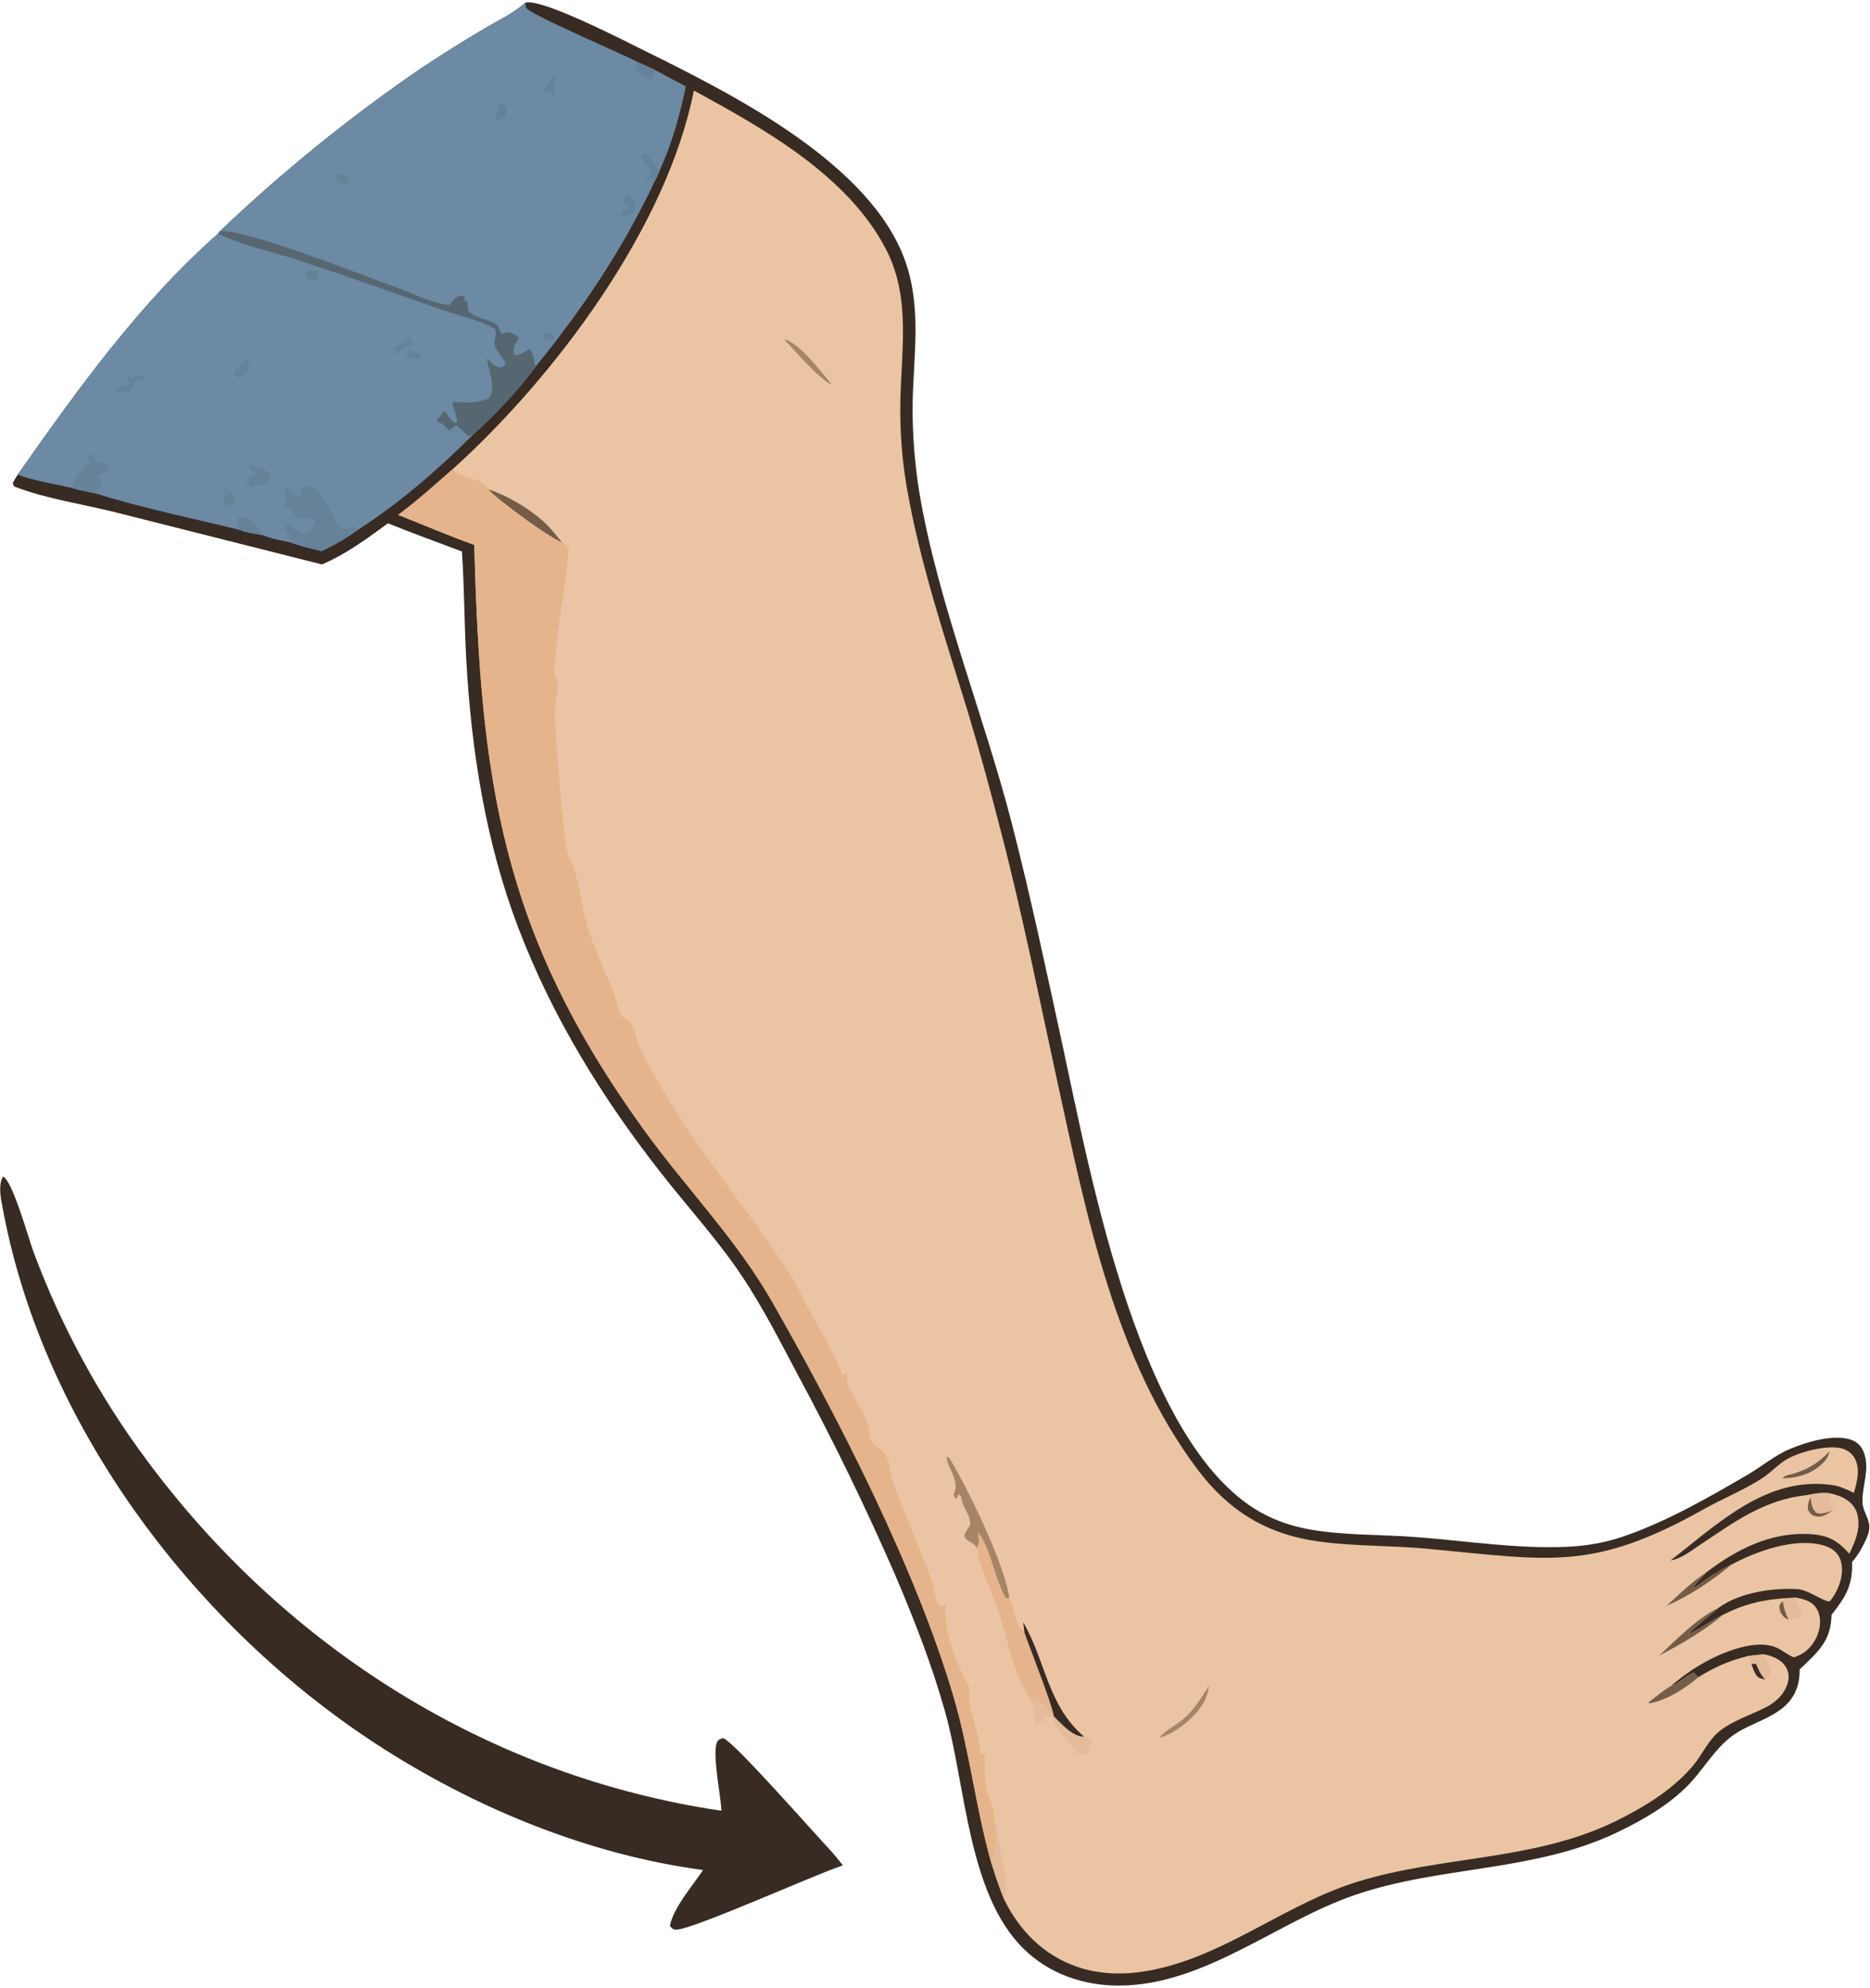 <svg width="541" height="575" viewBox="0 0 541 575" fill="none" xmlns="http://www.w3.org/2000/svg">
<path d="M151.975 0.801C156.456 -0.712 180.914 11.923 186.552 14.711C211.774 27.18 252.16 47.291 262.013 75.868C266.69 89.431 264.23 103.157 264.022 117.094C263.961 125.591 264.615 134.079 265.978 142.466C271.201 173.773 284.597 206.673 292.676 237.956C298.239 259.497 302.856 281.401 307.573 303.142C315.546 339.891 330.061 420.063 366.273 438.24C370.49 440.356 374.995 441.708 379.642 442.477C389.412 444.094 399.623 443.804 409.503 444.547C424.135 445.646 438.659 448.01 453.38 447.368C458.981 447.124 464.324 446.194 469.641 444.385C481.882 440.22 494.516 433.012 505.651 426.486C509.763 424.077 513.465 420.896 517.888 419.051C522.601 417.085 531.053 414.452 536.053 416.627C537.708 417.347 538.754 418.703 539.327 420.385C540.978 425.232 538.662 429.744 538.818 434.539C538.904 437.168 541.123 439.577 540.78 442.238C540.531 444.159 539.441 446.181 538.532 447.871C537.761 449.301 536.83 450.544 535.8 451.794C536.077 458.395 533.93 461.946 529.879 467.023C529.736 473.305 527.262 476.522 522.842 480.747C522.111 481.444 521.374 482.137 520.633 482.823C520.725 486.599 519.693 490.017 517.031 492.779C512.679 497.295 505.71 498.492 500.74 502.366C496.425 505.73 493.489 510.502 489.948 514.615C484.221 521.268 475.759 526.175 467.903 529.94C443.721 541.528 416.821 539.532 391.889 548.104C369.333 555.859 348.573 574.1 323.92 574.281C313.598 574.356 303.451 570.892 296.047 563.554C280.018 547.668 279.406 516.52 273.52 495.436C269.665 481.626 264.54 468.545 258.918 455.38C250.448 435.955 241.178 416.888 231.132 398.228C225.892 388.375 220.802 378.258 214.587 368.976C207.683 358.665 199.123 349.298 191.46 339.539C174.354 317.753 159.936 294.453 150.016 268.52C140.524 243.704 136.357 217.204 134.895 190.794C134.318 180.382 134.336 169.89 133.639 159.501C126.514 156.799 119.299 154.223 112.245 151.346C106.247 155.71 99.994 160.389 93.115 163.242L33.236 148.128C23.783 145.777 13.117 144.22 4.119 140.701L3.66 139.766C4.124 138.933 4.575 138.095 5.105 137.302C22.345 112.789 40.454 87.497 63.105 67.569L63.564 66.926C81.667 49.678 101.128 33.915 121.759 19.791C127.809 15.763 133.969 11.903 140.232 8.215C144.052 5.938 148.677 3.772 151.975 0.801Z" fill="#382B23"/>
<path d="M63.564 66.926C69.632 65.637 106.848 80.335 115.667 83.539C119.966 85.1 125.658 87.966 130.164 88.204C130.534 87.645 130.908 87.027 131.362 86.534C132.261 85.56 132.907 85.622 134.123 85.559L134.466 86.926L135.273 87.334C135.174 88.378 135.307 89.006 135.583 89.994C137.343 91.883 140.084 92.133 142.375 93.147C143.838 93.794 144.339 94.702 144.899 96.154C144.953 96.295 145.001 96.438 145.054 96.58C145.587 96.402 146.157 96.216 146.721 96.187C148.164 96.112 149.165 96.833 150.189 97.742C150.102 97.89 150.027 98.045 149.929 98.186C149.474 98.847 149.68 98.315 149.222 99.199C148.556 100.485 148.207 101.35 148.718 102.674C150.68 102.744 151.51 101.933 153.149 100.934C154.374 102.132 154.5 104.451 154.89 106.126C149.859 113.028 143.134 120.103 136.759 125.826C126.706 135.832 115.736 145.377 103.804 153.069C100.369 155.601 96.894 157.547 93.06 159.401C90.013 158.652 86.912 157.993 83.978 156.866C81.232 156.316 78.511 155.834 75.912 154.751C73.681 154.355 71.353 154.091 69.243 153.244C55.539 149.877 41.236 146.953 27.786 142.754C25.515 142.24 23.119 141.844 20.898 141.163C15.762 139.947 10.041 139.108 5.105 137.302C22.345 112.789 40.454 87.497 63.105 67.569L63.564 66.926Z" fill="#6C8AA3"/>
<path d="M63.564 66.926C69.632 65.637 106.848 80.335 115.667 83.539C119.966 85.1 125.658 87.966 130.164 88.204C130.534 87.645 130.908 87.027 131.362 86.534C132.261 85.56 132.907 85.622 134.123 85.559L134.466 86.926L135.273 87.334C135.174 88.378 135.307 89.006 135.583 89.994C137.343 91.883 140.084 92.133 142.375 93.147C143.838 93.794 144.339 94.702 144.899 96.154C144.953 96.295 145.001 96.438 145.054 96.58C145.587 96.402 146.157 96.216 146.721 96.187C148.164 96.112 149.165 96.833 150.189 97.742C150.102 97.89 150.027 98.045 149.929 98.186C149.474 98.847 149.68 98.315 149.222 99.199C148.556 100.485 148.207 101.35 148.718 102.674C150.68 102.744 151.51 101.933 153.149 100.934C154.374 102.132 154.5 104.451 154.89 106.126C149.859 113.028 143.134 120.103 136.759 125.826L135.415 126.093C134.286 125.054 133.177 123.964 131.975 123.007C131.301 123.511 130.632 124.013 129.979 124.545C128.663 123.203 128.048 122.36 126.21 121.806C126.939 120.911 127.598 120.019 128.227 119.051L128.863 119.06C129.635 120.239 130.372 121.768 131.677 122.395L132.291 121.978C132.067 120.127 131.425 118.452 130.803 116.708L131.361 116.179L132.072 116.257C135.186 116.585 138.187 116.543 141.13 115.349C142.2 114.134 142.399 113.29 142.366 111.643C142.313 108.99 141.21 106.176 140.839 103.52L141.27 103.978C142.37 105.139 143.057 105.916 144.679 106.28L145.941 105.726L146.248 104.802C145.398 103.531 142.8 100.419 142.952 99.007C142.964 98.892 143.215 97.985 143.234 97.913C143.528 96.789 143.5 96.258 143.197 95.151C139.124 92.647 132.812 91.338 128.21 89.737C114.354 84.799 100.453 79.988 86.509 75.305C80.091 73.201 68.588 70.554 63.105 67.569L63.564 66.926Z" fill="#576771"/>
<path d="M83.978 156.866C84.09 154.846 82.189 153.527 82.644 151.411C84.202 151.412 86.355 153.711 87.621 154.714L88.274 153.755L89.621 153.667C90.042 152.637 90.65 151.866 91.324 150.997L90.726 150.107C89.215 149.563 87.591 149.88 86.019 150.014C85.013 148.567 84.191 147.436 82.686 146.443C82.573 146.368 82.458 146.299 82.344 146.227C83.714 143.936 81.698 143.326 82.552 140.877C84.046 141.199 85.388 142.922 86.463 143.975L86.903 143.763L87.355 141.183C87.754 140.847 88.011 140.404 88.554 140.467C91.397 140.794 92.587 143.038 94.249 145.008C95.648 146.666 97.381 152.933 99.645 152.917C101.788 152.902 101.644 152.05 103.804 153.069C100.369 155.601 96.894 157.547 93.06 159.401C90.013 158.652 86.912 157.993 83.978 156.866Z" fill="#658299"/>
<path d="M20.898 141.163C21.328 138.529 23.845 135.347 25.824 133.571C25.925 133.48 26.029 133.393 26.131 133.304C25.68 132.603 25.513 132.363 25.4 131.514L26.568 131.341L27.702 133.32C29.097 133.683 30.251 134.015 31.49 134.762L31.527 135.692C30.067 137.376 29.437 136.575 28.38 137.619C29.068 138.369 29.353 138.752 29.617 139.771C28.827 140.639 28.318 141.351 27.896 142.454C27.859 142.553 27.823 142.654 27.786 142.754C25.515 142.24 23.119 141.844 20.898 141.163Z" fill="#658299"/>
<path d="M69.243 153.244C68.858 152.188 68.643 151.337 68.519 150.221L69.104 149.518C69.887 149.457 70.393 149.459 71.116 149.816C73.2 150.842 75.226 152.55 75.912 154.751C73.681 154.355 71.353 154.091 69.243 153.244Z" fill="#658299"/>
<path d="M78.045 136.493C78.136 137.537 78.319 137.826 77.705 138.677C76.801 139.93 75.975 140.244 74.473 140.433C73.252 140.587 72.184 140.937 71.182 140.16L72.17 139.564C71.513 138.867 71.48 138.907 71.468 137.957C72.511 137.84 73.257 137.981 74.032 137.229C73.309 136.533 72.544 135.898 72.083 134.991L72.76 134.428C73.492 134.95 74.01 135.268 74.887 135.486C75.971 135.756 76.996 136.114 78.045 136.493Z" fill="#658299"/>
<path d="M41.451 108.281C41.46 108.935 41.315 109.432 41.155 110.062L39.686 109.514C39.041 110.71 38.377 111.895 37.693 113.069C36.015 113.673 34.886 113.335 33.238 112.919C34.486 111.498 36.379 112.337 37.664 110.757L36.375 109.482L36.713 109.002C38.273 108.981 39.583 108.887 41.078 108.407C41.203 108.367 41.327 108.323 41.451 108.281Z" fill="#658299"/>
<path d="M71.638 103.229C71.672 103.758 71.686 104.312 71.754 104.838C71.884 105.845 71.956 106.549 71.82 107.565C70.83 108.338 69.935 108.872 68.774 109.348L67.155 107.931C68.137 107.128 69.248 106.339 69.928 105.253C70.422 104.467 70.98 103.88 71.638 103.229Z" fill="#658299"/>
<path d="M68.104 143.403C68.145 143.871 67.752 144.778 67.498 145.167C66.906 146.077 66.32 146.175 65.316 146.29C64.561 145.017 64.895 144.684 65.216 143.282L65.391 142.685C64.756 142.222 64.845 141.901 64.653 141.164C65.862 141.847 66.974 142.599 68.104 143.403Z" fill="#658299"/>
<path d="M119.062 97.441C119.104 97.765 119.184 98.235 119.127 98.553C118.865 100.008 117.612 100.247 116.441 100.847C116.062 101.565 115.636 101.801 114.956 102.218C114.346 101.613 114.198 101.479 113.966 100.662C115.644 99.556 117.342 98.482 119.062 97.441Z" fill="#658299"/>
<path d="M92.139 78.254C92.105 79.493 92.167 79.903 91.512 80.988L89.545 80.984C88.652 80.272 88.47 80.13 88.056 79.077C89.133 78.178 90.793 78.328 92.139 78.254Z" fill="#658299"/>
<path d="M122.019 102.09L121.159 103.676C119.911 103.6 118.806 103.709 117.571 103.888C117.741 102.714 117.917 101.969 118.558 100.964C120.064 101.957 120.245 102.183 122.019 102.09Z" fill="#658299"/>
<path d="M189.333 20.157L198.436 24.99C196.626 33.496 194.449 41.45 190.819 49.381C190.464 50.203 190.153 51.124 189.688 51.886C180.456 71.577 168.635 89.314 154.89 106.126C154.5 104.451 154.374 102.132 153.149 100.934C151.51 101.933 150.68 102.744 148.718 102.674C148.207 101.35 148.556 100.485 149.222 99.199C149.68 98.315 149.474 98.847 149.929 98.186C150.027 98.045 150.102 97.89 150.189 97.742C149.165 96.833 148.164 96.112 146.721 96.187C146.157 96.216 145.587 96.402 145.054 96.58C145.001 96.438 144.953 96.295 144.899 96.154C144.339 94.702 143.838 93.794 142.375 93.147C140.084 92.133 137.343 91.883 135.583 89.994C135.307 89.006 135.174 88.378 135.273 87.334L134.466 86.926L134.123 85.559C132.907 85.622 132.261 85.56 131.362 86.534C130.908 87.027 130.534 87.645 130.164 88.204C125.658 87.966 119.966 85.1 115.667 83.539C106.848 80.335 69.632 65.637 63.564 66.926C81.667 49.678 101.128 33.915 121.759 19.791C127.809 15.763 133.969 11.903 140.232 8.215C144.052 5.938 148.677 3.772 151.975 0.801C152.028 1.244 152.067 1.825 152.244 2.249C153.01 4.083 180.274 15.702 184.251 17.827L189.333 20.157Z" fill="#6C8AA3"/>
<path d="M189.688 51.885C188.533 51.543 187.869 51.867 186.713 52.151L186.534 51.537C187.225 51.333 187.708 51.171 188.281 50.728C188.32 48.429 186.109 47.257 185.668 45.025L186.508 44.088C188.219 45.268 188.957 47.587 190.514 49.094C190.614 49.191 190.717 49.284 190.818 49.38C190.463 50.201 190.152 51.123 189.688 51.885Z" fill="#658299"/>
<path d="M184.251 17.827L189.333 20.157L189.092 22.348L188.13 23.037C185.97 22.549 185.044 21.487 183.64 19.787C183.815 19.12 183.951 18.45 184.251 17.827Z" fill="#658299"/>
<path d="M181.354 55.643C182.244 56.493 183.381 57.573 183.684 58.815C184.011 60.158 183.801 60.761 183.078 61.861C181.931 62.23 180.991 62.536 179.778 62.498L180.31 61.097L182.124 60.631L182.372 60.125L180.384 58.908C180.068 57.353 180.588 56.989 181.354 55.643Z" fill="#658299"/>
<path d="M145.864 29.762C146.069 30.078 146.539 30.695 146.635 31.091C146.934 32.319 146.344 33.049 145.827 34.1C144.507 34.833 144.366 34.823 142.861 34.632C142.916 34.479 142.947 34.315 143.026 34.174C143.75 32.894 144.024 32.365 144.259 30.834L144.331 30.335L145.864 29.762Z" fill="#658299"/>
<path d="M160.671 21.257C160.749 22.005 160.777 21.753 160.677 22.38C160.419 24.01 160.384 25.486 160.413 27.128L159.801 27.568L158.606 26.417L157.228 27.206L156.834 26.801C158.091 24.938 159.37 23.09 160.671 21.257Z" fill="#658299"/>
<path d="M100.07 50.544C100.549 51.662 100.735 51.949 100.586 53.191L99.548 53.338L97.825 52.041L97.372 52.139L96.787 51.275L97.449 50.454L100.07 50.544Z" fill="#658299"/>
<path d="M160.221 96.661C160.467 97.41 160.231 97.594 159.965 98.311L157.729 98.978L157.126 96.775L157.519 96.185L160.221 96.661Z" fill="#658299"/>
<path d="M200.733 26.184C221.051 37.233 245.512 50.885 256.456 72.365C263.646 86.476 260.639 101.866 260.468 116.934C260.355 124.875 260.962 132.811 262.279 140.644C266.143 163.07 273.452 184.506 280.101 206.2C283.359 217.126 286.404 228.114 289.232 239.159C295.657 263.651 300.612 288.671 306.023 313.408C314.356 351.494 322.558 393.264 346.493 425.053C355.479 436.988 366.546 443.759 381.328 445.81C391.762 447.257 402.496 446.959 412.997 447.942C448.734 451.292 460.779 454.508 492.963 436.467C498.44 433.396 504.531 430.961 509.774 427.556C511.926 426.159 513.736 424.287 515.801 422.777C519.413 420.138 528.023 417.878 532.482 418.84C534.203 419.211 535.722 420.217 536.579 421.775C538.259 424.828 537.263 428.665 536.329 431.774C536.222 431.723 536.117 431.669 536.01 431.619L535.475 431.37C533.641 430.497 531.963 429.764 529.932 429.484C510.971 426.872 496.886 440.857 483.269 451.332C486.353 450.801 488.858 448.784 491.409 447.09C501.717 440.25 510.079 433.792 522.867 432.394C525.087 431.997 527.096 431.601 529.355 431.909C532.067 432.454 534.831 433.537 536.445 435.933C537.85 438.02 537.883 441.005 537.34 443.399C536.879 445.427 535.91 447.49 535.024 449.371C531.471 445.416 528.718 443.951 523.353 443.683C512.052 443.119 502.13 448.261 493.465 454.917C492.732 456.037 491.773 456.704 490.912 457.689C490.556 458.097 489.971 458.851 489.996 459.379C493.276 457.006 496.931 454.366 500.598 452.659C500.716 452.604 500.835 452.553 500.953 452.5C508.153 448.629 519.767 444.425 527.974 447.099C529.705 447.662 531.227 448.663 532.084 450.312C533.339 452.723 533.004 455.862 532.089 458.345C531.423 460.156 530.612 461.671 529.346 463.134C527.504 463.32 523.313 459.815 519.991 459.614C512.735 459.175 503.208 460.617 497.2 465.017C494.199 467.567 490.997 470.041 488.227 472.838C491.745 471.188 494.77 468.844 498.214 467.158C498.307 467.112 498.401 467.068 498.495 467.024C503.924 464.191 509.415 462.773 515.5 462.327L519.748 462.066C522.007 462.581 524.153 463.067 525.513 465.158C526.673 466.943 526.742 469.397 526.269 471.414C525.646 474.078 523.834 476.766 521.5 478.218C520.745 478.687 519.838 479.022 519.016 479.347C517.036 478.621 515.575 477.156 513.661 476.407C508.478 474.378 501.212 476.913 496.491 479.085C491.743 481.269 487.423 484.222 483.45 487.601C486.124 486.661 487.657 484.58 490.129 483.739C490.262 484.248 490.994 484.701 491.396 485.055C496.007 482.195 500.188 480.309 505.492 479.018C507.109 478.741 508.762 478.616 510.393 478.44C512.967 479.091 515.241 479.821 516.714 482.252C517.517 483.576 517.639 485.141 517.236 486.62C516.319 489.978 513.722 492.369 510.695 493.888C506.324 496.082 501.32 497.612 497.472 500.689C494.297 503.227 492.624 507.196 490.092 510.31C484.357 517.364 475.603 522.715 467.498 526.682C443.74 538.311 417.394 536.601 392.608 544.279C372.928 550.375 356.193 564.218 336.228 569.128C328.016 571.147 319.514 571.61 311.437 568.777C301.896 565.429 294.986 558.446 290.557 549.47C289.023 545.859 287.868 542.142 286.677 538.409C282.28 522.703 280.516 506.513 275.893 490.79C265.013 453.794 242.668 410.281 223.419 376.554C213.1 358.471 198.487 343.624 186.331 326.82C144.942 269.597 139.027 225.785 137.215 157.589C129.819 154.948 122.515 151.814 115.209 148.918C120.706 144.8 125.853 140.196 131.006 135.66C160.501 109.041 192.944 65.799 200.733 26.184Z" fill="#EBC5A3"/>
<path d="M162.623 156.855C163.71 157.307 163.815 157.603 164.471 158.543C164.011 166.483 162.555 174.152 161.522 182.017C160.976 186.18 160.865 190.343 160.102 194.484C160.175 194.615 160.252 194.745 160.323 194.877C160.828 195.812 161.247 196.705 161.317 197.779C161.493 200.51 160.504 203.334 160.505 206.103C160.506 210.952 163.142 244.725 164.319 247.06C167.444 253.259 167.908 260.672 169.79 267.317C171.672 273.96 174.96 280.515 177.483 286.961C178.238 288.889 178.551 291.26 179.438 293.064C180.152 294.519 182.193 295.093 182.934 296.565C183.842 298.368 184.108 300.621 184.963 302.522C187.32 307.758 190.388 312.961 193.349 317.886C204.156 335.865 217.955 351.807 229.196 369.457C230.786 371.953 231.88 374.79 233.283 377.406C236.124 382.706 239.149 387.919 241.973 393.223C242.696 394.585 242.984 396.464 243.894 397.645L245.061 397.218C245.042 397.376 245.017 397.533 245.004 397.692C244.542 403.197 252.944 410.212 251.542 416.409C252.839 417.606 255.745 419.75 256.493 421.277C257.382 423.094 257.484 426.431 258.253 428.536C261.701 437.971 265.901 447.176 269.381 456.638C270.218 458.912 270.306 462.832 271.898 464.473L273.621 464.16L273.6 464.592C273.591 464.831 273.589 465.071 273.577 465.311C273.567 465.49 273.546 465.669 273.535 465.849C273.21 471.143 275.92 478.489 278.059 483.317C278.792 484.97 279.981 486.692 280.407 488.445C280.702 489.659 280.307 491.043 280.5 492.31C281.302 497.564 283.463 501.828 283.599 507.384L284.896 507.403C284.753 510.522 284.764 513.509 285.313 516.594C285.874 519.745 288.231 523.843 287.676 526.94C288.13 530.695 288.599 534.807 286.77 538.151C286.726 538.232 286.708 538.323 286.677 538.409C282.28 522.703 280.516 506.513 275.893 490.79C265.013 453.794 242.668 410.281 223.419 376.554C213.1 358.471 198.487 343.624 186.331 326.82C144.942 269.597 139.027 225.785 137.215 157.589C129.819 154.948 122.515 151.814 115.209 148.918C120.706 144.8 125.853 140.196 131.006 135.66C133.874 138.932 138.538 137.437 141.298 141.538C143.774 144.418 159.083 155.656 162.623 156.855Z" fill="#E5B48C"/>
<path d="M141.298 141.538C147.636 143.624 155.833 148.55 160.112 153.858C160.93 154.874 161.784 155.857 162.623 156.855C159.083 155.656 143.774 144.418 141.298 141.538Z" fill="#745D48"/>
<path d="M287.676 526.94C288.139 527.619 288.672 528.102 288.672 528.937C288.673 535.755 292.288 542.835 290.557 549.47C289.023 545.859 287.868 542.142 286.677 538.409C286.708 538.323 286.726 538.232 286.77 538.151C288.599 534.807 288.13 530.695 287.676 526.94Z" fill="#E4BB9B"/>
<path d="M505.492 479.018C507.109 478.741 508.762 478.616 510.393 478.44C511.505 480.602 512.601 482.368 512.141 484.882L510.671 485.769C509.169 485.397 508.507 485.364 507.722 483.866C507.31 483.078 507.018 482.162 506.718 481.327L505.492 479.018Z" fill="#E4BB9B"/>
<path d="M506.718 481.328C507.182 481.106 507.558 481.25 508.061 481.302C508.763 483.038 509.362 484.374 510.671 485.77C509.169 485.398 508.507 485.366 507.722 483.867C507.309 483.079 507.018 482.163 506.718 481.328Z" fill="#382B23"/>
<path d="M529.355 431.909C529.137 433.879 530.913 435.347 530.077 436.901C528.486 437.418 527.078 438.111 525.426 437.521C524.114 436.18 524.06 434.862 523.799 433.09L522.867 432.394C525.087 431.997 527.096 431.601 529.355 431.909Z" fill="#E4BB9B"/>
<path d="M491.396 485.056C487.545 488.319 482.17 491.792 477.135 492.657L477.016 492.294C479.009 490.782 481.329 488.807 483.45 487.602C486.124 486.662 487.657 484.581 490.129 483.74C490.262 484.249 490.994 484.703 491.396 485.056Z" fill="#745D48"/>
<path d="M497.2 465.017C494.199 467.567 490.997 470.041 488.227 472.838C491.745 471.188 494.77 468.844 498.214 467.158C498.307 467.112 498.401 467.068 498.495 467.024C492.861 471.787 486.517 475.445 479.986 478.832C485.235 474.051 490.796 468.143 497.2 465.017Z" fill="#745D48"/>
<path d="M519.748 462.066C520.172 463.759 520.603 465.359 521.298 466.969L520.829 467.869C519.711 468.102 518.584 468.4 517.443 468.445C516.532 466.601 516.082 465.098 515.748 463.068L515.5 462.327L519.748 462.066Z" fill="#E4BB9B"/>
<path d="M493.465 454.918C492.733 456.038 491.773 456.704 490.913 457.69C490.557 458.098 489.972 458.852 489.997 459.38C493.276 457.007 496.932 454.367 500.599 452.66C500.717 452.605 500.835 452.554 500.954 452.501C495.402 457.152 488.771 461.574 482.12 464.443C485.753 461.177 489.356 457.567 493.465 454.918Z" fill="#745D48"/>
<path d="M530.077 436.901C528.692 437.829 527.21 438.992 525.435 438.576C523.99 438.237 523.725 437.844 523.014 436.592C522.962 435.172 523.149 434.353 523.799 433.09C524.06 434.862 524.114 436.18 525.426 437.521C527.078 438.111 528.486 437.418 530.077 436.901Z" fill="#745D48"/>
<path d="M515.747 463.07C516.082 465.099 516.532 466.602 517.443 468.446C516.989 468.241 516.526 468.055 516.155 467.71C515.402 467.012 514.854 466.004 514.799 464.976C514.745 463.965 515.144 463.801 515.747 463.07Z" fill="#745D48"/>
<path d="M282.485 447.706C282.428 447.57 282.384 447.428 282.314 447.298C281.552 445.892 278.751 445.555 279.088 443.948C279.286 443.008 280.131 441.936 280.656 441.142C280.966 438.129 278.233 435.874 278.047 432.799L277.291 432.203L276.713 433.402L276.207 433.275L275.862 432.208C276.713 430.594 276.621 429.399 276.102 427.666C275.552 425.827 273.894 423.176 273.886 421.393L274.525 421.517C279.653 429.696 290.816 452.763 292.02 462.26C292.294 463.012 292.534 463.589 292.911 464.287C293.229 464.877 293.233 465.167 293.297 465.806C293.547 468.308 294.738 470.287 296.38 472.146L296.006 469.184C302.598 480.511 302.968 493.082 313.581 502.256C314.831 502.7 315.129 502.623 315.81 503.811L314.511 507.461C313.381 507.742 312.63 507.17 311.572 506.731C309.334 503.858 307.02 501.045 304.631 498.296L305.09 497.031L304.416 496.512C303.314 496.7 302.449 496.568 301.739 497.475L302.134 498.465L300.715 497.567C300.44 498.189 300.425 498.734 299.769 498.989C299.612 497.06 299.339 492.629 297.822 491.338L297.882 490.999C292.776 483.107 291.494 473.861 288.508 465.147C286.768 460.071 284.103 454.655 282.876 449.52C282.733 448.92 282.618 448.308 282.485 447.706Z" fill="#E5B48C"/>
<path d="M282.485 447.706C282.428 447.57 282.384 447.428 282.314 447.298C281.552 445.892 278.751 445.555 279.088 443.948C279.286 443.008 280.131 441.936 280.656 441.142C280.966 438.129 278.233 435.874 278.047 432.799L277.291 432.203L276.713 433.402L276.207 433.275L275.862 432.208C276.713 430.594 276.621 429.399 276.102 427.666C275.552 425.827 273.894 423.176 273.886 421.393L274.525 421.517C279.653 429.696 290.816 452.763 292.02 462.26L290.961 462.189C287.672 456.329 286.998 448.929 283.181 443.388C283.128 443.423 283.028 443.43 283.022 443.493C282.827 445.573 283.869 445.593 282.485 447.706Z" fill="#A68467"/>
<path d="M313.581 502.256C314.831 502.7 315.129 502.623 315.81 503.811L314.511 507.461C313.381 507.742 312.63 507.17 311.572 506.731C309.334 503.858 307.02 501.045 304.631 498.296L305.09 497.031L304.416 496.512C303.314 496.7 302.449 496.568 301.739 497.475L302.134 498.465L300.715 497.567C300.44 498.189 300.425 498.734 299.769 498.989C299.612 497.06 299.339 492.629 297.822 491.338L297.882 490.999L299.247 490.866C301.749 491.959 303.224 494.338 304.894 496.413C307.149 498.589 310.277 502.31 313.581 502.256Z" fill="#E4BB9B"/>
<path d="M296.38 472.146L296.006 469.184C302.598 480.511 302.968 493.082 313.581 502.256C310.277 502.31 307.148 498.59 304.894 496.414C304.323 492.664 298.194 477.422 296.38 472.146Z" fill="#382B23"/>
<path d="M349.731 487.598C349.567 489.574 348.891 491.295 347.88 492.983C345.521 496.927 339.835 501.443 335.446 502.57C336.953 500.567 340.042 499.067 342.032 497.431C345.352 494.702 347.448 491.173 349.731 487.598Z" fill="#A68467"/>
<path d="M239.855 110.268L240.62 111.144C237.99 110.717 229.762 101.193 227.44 98.789L226.929 98.175C230.854 98.901 237.235 107.098 239.855 110.268Z" fill="#A68467"/>
<path d="M529.257 419.815C529.083 421.031 528.38 422.127 527.529 422.992C524.37 426.202 520.151 427.505 515.747 427.552C516.131 426.639 517.862 426.519 518.815 426.232C523.199 424.915 526.076 423.069 529.257 419.815Z" fill="#745D48"/>
<path d="M239.678 534.549C241.165 536.062 242.487 537.867 243.849 539.502C235.509 542.268 200.419 558.085 195.698 558.088C194.607 558.089 194.489 557.789 193.817 557.036C194.591 552.084 200.549 545.131 203.41 540.856C169.952 536.39 136.843 522.688 108.669 504.296C57.166 470.676 14.393 414.65 1.662 353.918C1.21 351.737 0.785 349.552 0.388 347.362C0.032 345.297 -0.317 342.026 0.917 340.289C3.697 341.665 8.359 358.49 9.636 361.922C17.665 383.543 28.737 403.909 42.518 422.404C82.832 476.7 141.631 513.799 208.732 523.716C208.516 519.477 206.02 507.168 207.406 503.953C207.82 502.994 208.326 503.01 209.236 502.711C212.28 503.684 235.161 529.761 239.678 534.549Z" fill="#382B23"/>
</svg>
